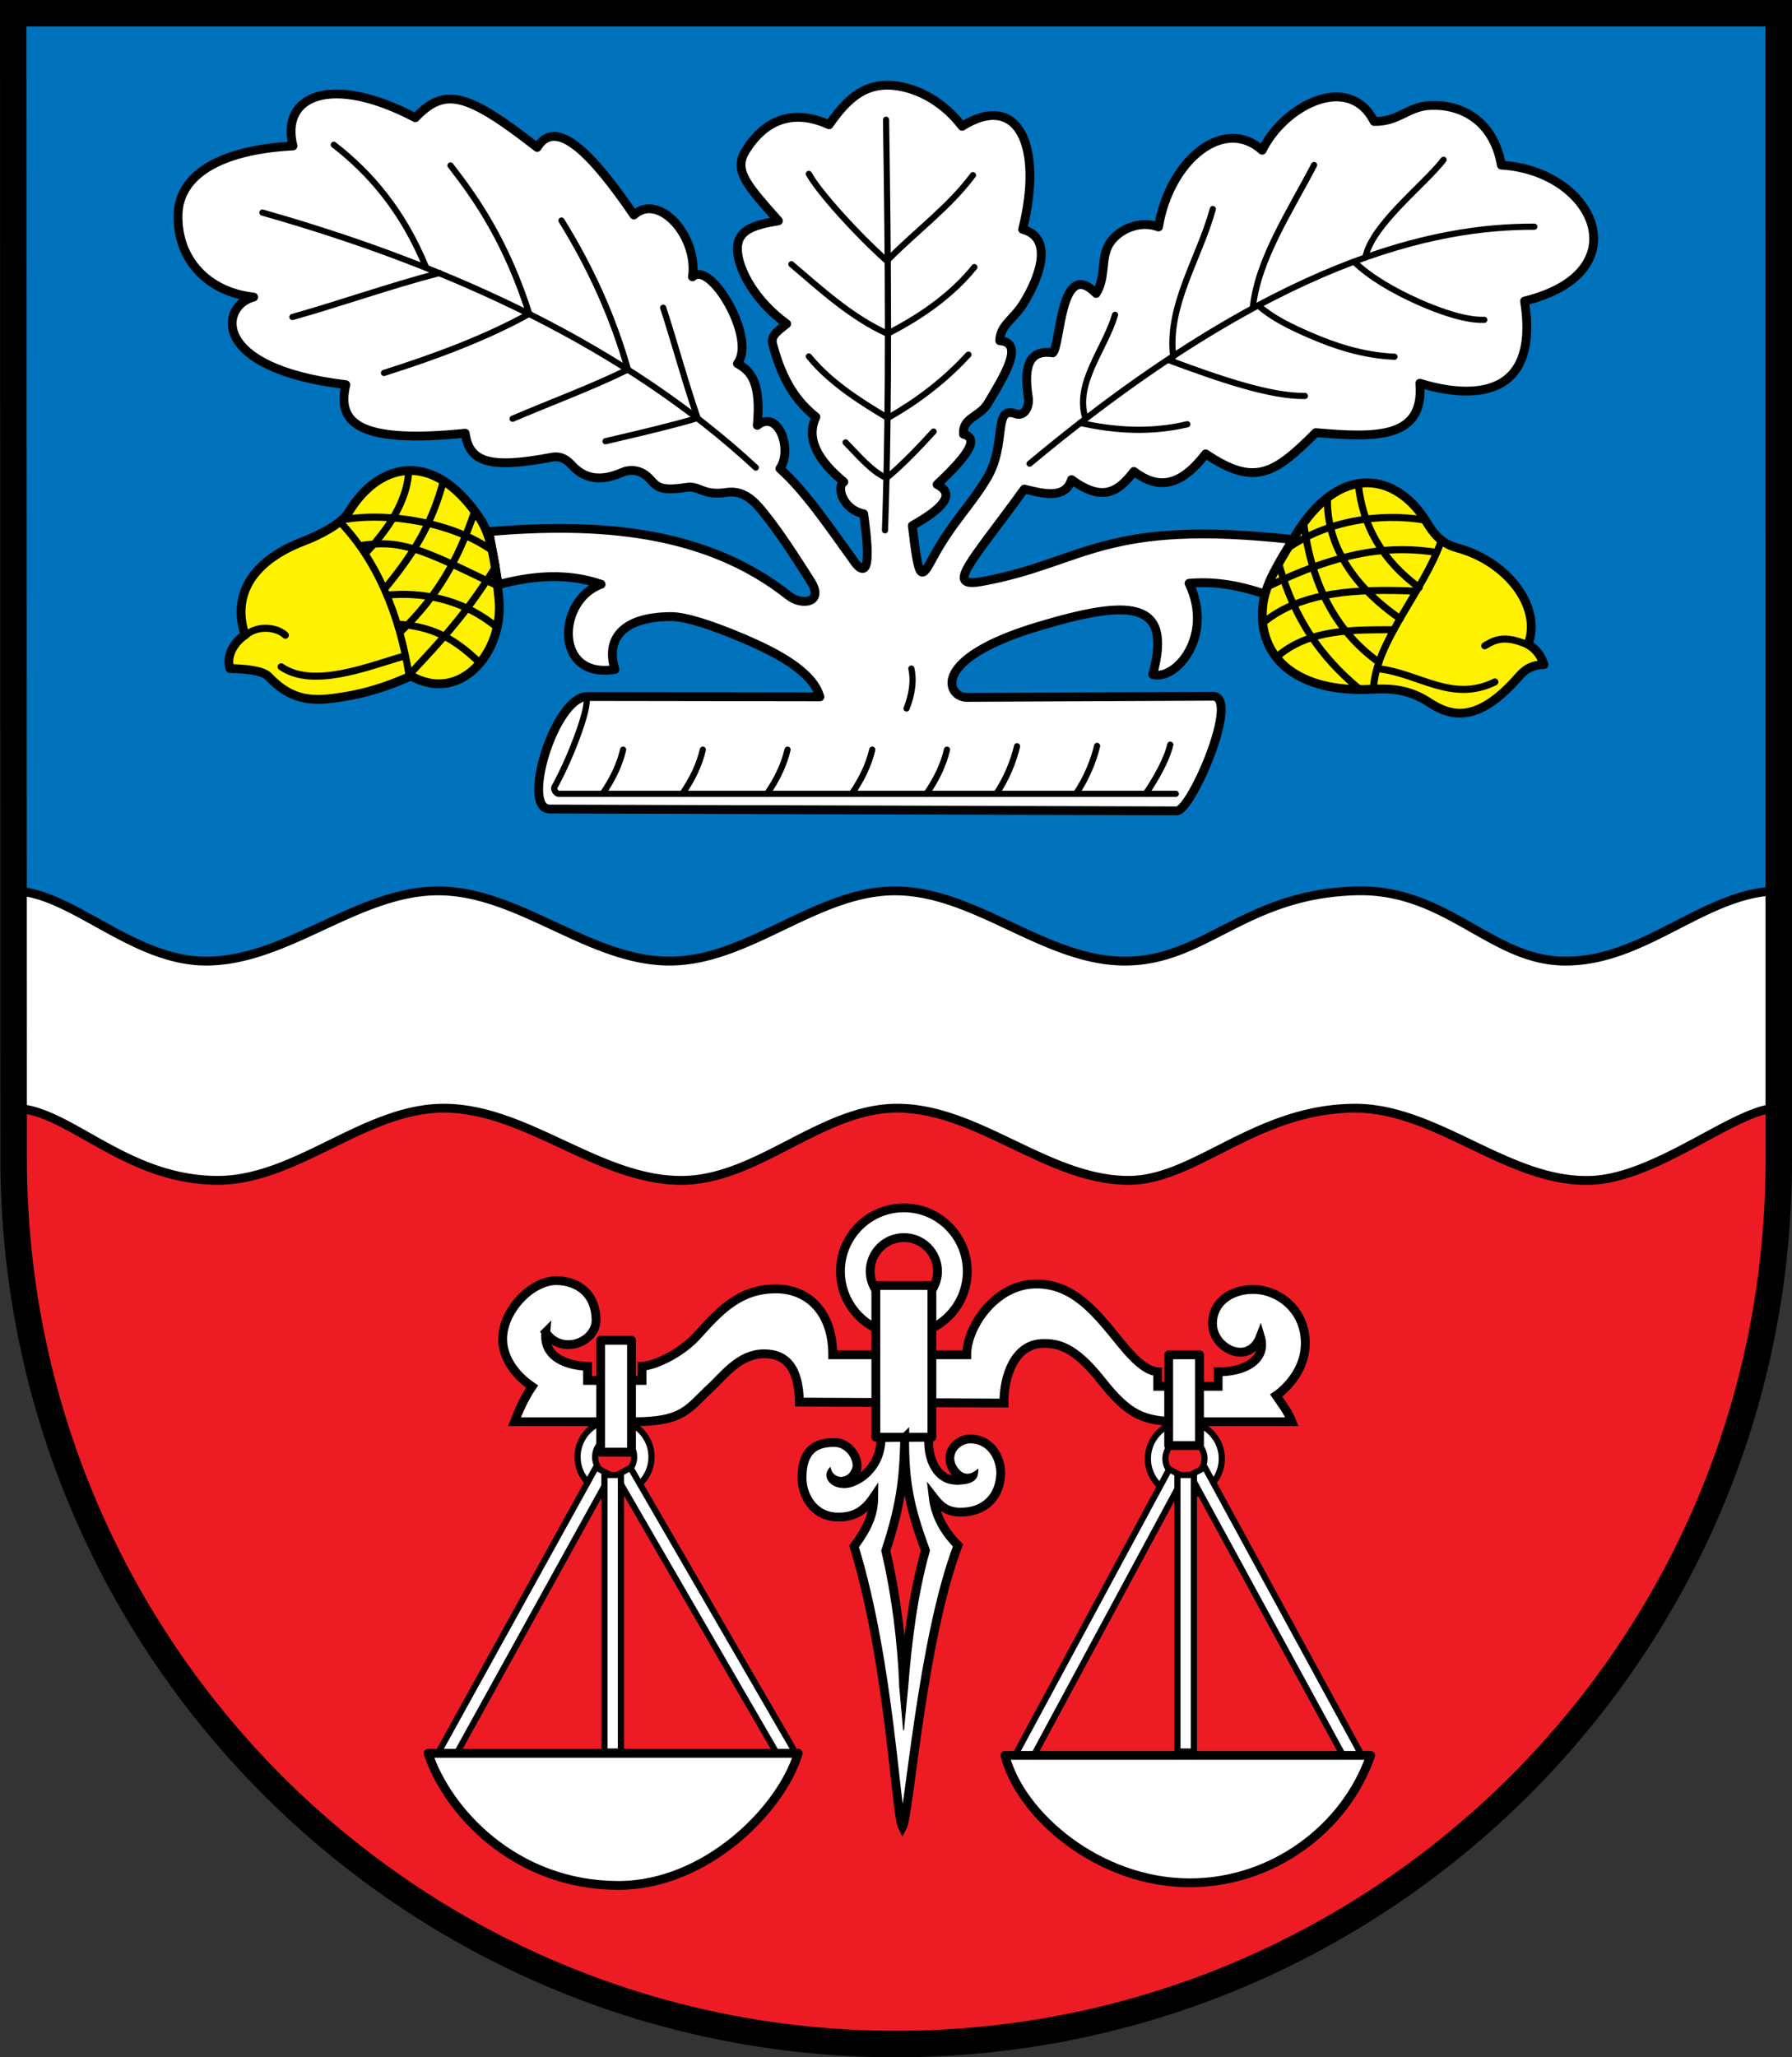 <svg xmlns="http://www.w3.org/2000/svg" width="719.313" height="825.594"><rect width="100%" height="100%" fill="#333333" stroke="none"/><path d="M-4.33 532.362v53.15c0 196.937 158.829 354.33 354.33 354.33 195.501 0 354.387-159.448 354.361-354.33l-.03-53.15" style="fill:#ed1c24;fill-opacity:1;fill-rule:nonzero;stroke:none;display:inline" transform="translate(9.656 -119.563)"/><path d="m704.33 532.362-.03-407.48H-4.33v407.48" style="fill:#0072bc;fill-opacity:1;fill-rule:nonzero;stroke:none;display:inline" transform="translate(9.656 -119.563)"/><path d="M537.765 477.05a67.977 67.977 0 0 0-3.375.03c-44.735 1.32-60.264 28.188-92.5 28.188-32.235 0-60.264-28.312-92.5-28.187-31.44.121-58.56 28.032-90 28.187-32.463.16-60.755-28.24-93.218-28.187-32.122.052-60.04 27.581-92.157 28.187-30.207.57-54.99-27.945-78.218-28.187l.03 87.219c21.76-.06 44.398 28.877 81.782 28.937 31.625.05 58.72-28.63 90.344-28.937 33.67-.327 63.115 29.57 96.781 28.937 29.924-.562 55.074-28.5 85-28.937 32.757-.48 61.177 29.153 93.938 28.937 26.624-.175 50.683-28.712 90.343-28.937 33.102-.188 61.92 30.164 95 28.937 26.666-.989 58.452-28.991 74.657-28.937.22 0 .429.01.656.03v-87.25c-29.563.169-53.771 28.698-86.375 28.188-28.48-.444-45.917-27.506-80.188-28.218z" style="fill:#fff;stroke:#000;stroke-width:3.543;stroke-linecap:round;stroke-linejoin:miter;stroke-miterlimit:4;stroke-opacity:1" transform="translate(9.656 -119.563)"/><path d="M353.172 604.268c-14.063 0-25.47 11.407-25.47 25.47 0 14.062 11.407 25.468 25.47 25.468 14.062 0 25.437-11.406 25.437-25.469 0-14.062-11.375-25.469-25.437-25.469zm0 11.938c7.472 0 13.5 6.059 13.5 13.531 0 7.473-6.028 13.531-13.5 13.531-7.473 0-13.532-6.058-13.532-13.53 0-7.473 6.059-13.532 13.532-13.532z" style="fill:#fff;stroke:#000;stroke-width:3.543;stroke-linecap:round;stroke-linejoin:miter;stroke-miterlimit:4;stroke-opacity:1;stroke-dasharray:none" transform="translate(9.656 -119.563)"/><path d="M363.151 696.158c-.717 11.416 5.4 19.128 13.464 17.08-9.895-7.995-3.163-16.416 3.475-16.214 8.532.26 11.989 8.232 11.947 13.6-.056 7.36-4.25 15.296-15.312 15.764-6.62.28-9.307-2.941-11.811-6.157.889 7.578 4.49 14.067 9.976 19.48-14.53 38.118-19.483 107.756-22.297 113.085-2.736-5.383-5.123-66.033-19.415-112.665 5.195-7.068 7.846-12.515 7.895-19.813-3.868 5.725-7.934 8.116-14.441 8.046-10.01-.107-14.351-8.978-14.351-15.641-.001-7.833 2.468-14.343 12.882-14.295 9.535.043 13.845 15.279 2.163 15.718 2.74 3.055 16.977-3.23 16.613-17.63z" style="fill:#fff;fill-opacity:1;stroke:#000;stroke-width:3.543;stroke-linecap:round;stroke-linejoin:miter;stroke-miterlimit:4;stroke-opacity:1" transform="translate(9.656 -119.563)"/><path d="M465.955 690.1c-8.196 0-14.843 6.649-14.843 14.845 0 8.196 6.647 14.843 14.843 14.843s14.825-6.647 14.825-14.843-6.63-14.844-14.825-14.844zm0 6.958c4.355 0 7.868 3.531 7.868 7.887 0 4.355-3.513 7.886-7.868 7.886a7.887 7.887 0 0 1 0-15.773zM237.027 689.387c-8.196 0-14.844 6.647-14.844 14.843s6.648 14.844 14.844 14.844c8.195 0 14.825-6.648 14.825-14.844s-6.63-14.843-14.825-14.843zm0 6.957c4.355 0 7.867 3.531 7.867 7.886s-3.512 7.887-7.867 7.887a7.887 7.887 0 0 1 0-15.773z" style="fill:#fff;stroke:#000;stroke-width:2.48;stroke-linecap:round;stroke-linejoin:miter;stroke-miterlimit:4;stroke-opacity:1;stroke-dasharray:none" transform="translate(9.656 -119.563)"/><path d="M209.388 654.218c-1.34 13.75 16.8 13.656 16.8 13.656v5.67h21.863v-5.67c5.6-.323 15.98-5.522 22.068-12.25 8.891-9.83 16.804-18.667 31.295-18.822 13.835-.148 23.19 9.895 23.19 26.438h53.789c0-11.128 11.368-28.269 27.738-28.412 13.536-.118 22.144 9.176 30.354 19.111 5.083 6.152 11.989 15.748 18.555 16.127v5.836h24.263v-5.836c10.265.164 19.838-4.63 16.951-14.175-4.546 11.996-19.173 4.961-19.205-5.108-.029-8.713 7.487-13.78 16.327-13.757 10.327.026 20.966 8.277 20.922 21.64-.044 13.311-11.699 20.941-11.699 20.941 2.22 3.305 4.434 5.875 6.324 10.497H464.4c-15.24 0-21.146-2.86-31.934-16.489-10.977-13.866-17.586-15.049-23.735-14.89-11.127.285-15.536 13.205-15.41 23.9l-82.086-.4c-.227-14.022-5.543-19.389-14.177-19.378-9.924.011-16.082 8.642-21.378 13.526-9.102 8.394-10.733 13.73-30.798 13.73h-48.003c1.535-4.039 3.81-9.392 7.028-14.105-6.607-4.464-11.575-11.24-11.795-18.569-.35-11.62 11.528-24.24 21.945-23.948 8.248.23 15.403 5.227 15.55 15.663.132 9.27-14.058 14.45-20.219 5.074z" style="fill:#fff;stroke:#000;stroke-width:3.543;stroke-linecap:round;stroke-linejoin:miter;stroke-miterlimit:4;stroke-opacity:1" transform="translate(9.656 -119.563)"/><path style="fill:#fff;stroke:#000;stroke-width:3.543;stroke-linecap:round;stroke-linejoin:round;stroke-miterlimit:4;stroke-opacity:1;stroke-dasharray:none" d="M341.906 635.439h22.5v60.893h-22.5z" transform="translate(9.656 -119.563)"/><path d="M353.477 696.57c-.259 17.659-2.04 28.411-7.576 45.331 4.268 18.31 6.555 37.25 7.197 54.927 1.388-17.635 3.68-37.175 8.713-55.053-6.292-17.183-8.403-27.072-8.334-45.204z" style="fill:#ed1c24;fill-opacity:1;stroke:#000;stroke-width:3.543;stroke-linecap:butt;stroke-linejoin:miter;stroke-miterlimit:4;stroke-opacity:1;stroke-dasharray:none" transform="translate(9.656 -119.563)"/><path d="m351.504 796.698 1.533 17.222 1.669-17.166zM374.16 715.201c6.358-.04 8.878-1.626 8.69-5.966-3.23 2.844-6.51 2.77-9.019-1.729zM332.769 708.25c-1.826 6.044-8.34 5.047-9.179.294-4.005 4.04 1.513 10.037 9.212 7.326z" style="fill:#000;stroke:#000;stroke-width:.354;stroke-linecap:butt;stroke-linejoin:miter;stroke-miterlimit:4;stroke-opacity:1;stroke-dasharray:none" transform="translate(9.656 -119.563)"/><path style="fill:#fff;stroke:#000;stroke-width:3.543;stroke-linecap:round;stroke-linejoin:round;stroke-miterlimit:4;stroke-opacity:1;stroke-dasharray:none" d="M231.451 657.427h12.374v44.901h-12.374zM459.451 663.261h12.374v36.416h-12.374z" transform="translate(9.656 -119.563)"/><path d="m229.556 708.404 5.827 3.15-64.199 116.126-5.827-3.15zM243.417 708.58l-5.828 3.151 66.85 115.419 5.828-3.151z" style="fill:#fff;stroke:#000;stroke-width:2.48;stroke-linecap:round;stroke-linejoin:round;stroke-miterlimit:4;stroke-opacity:1" transform="translate(9.656 -119.563)"/><path style="fill:#fff;stroke:#000;stroke-width:2.48;stroke-linecap:round;stroke-linejoin:round;stroke-miterlimit:4;stroke-opacity:1;stroke-dasharray:none" d="M232.953 711.474h6.625v111h-6.625z" transform="translate(9.656 -119.563)"/><path d="m459.68 709.154 5.828 3.15-62.785 116.48-5.827-3.151zM473.974 708.404l-5.828 3.15 63.668 116.833 5.828-3.15z" style="fill:#fff;stroke:#000;stroke-width:2.48;stroke-linecap:round;stroke-linejoin:round;stroke-miterlimit:4;stroke-opacity:1" transform="translate(9.656 -119.563)"/><path style="fill:#fff;stroke:#000;stroke-width:2.48;stroke-linecap:round;stroke-linejoin:round;stroke-miterlimit:4;stroke-opacity:1;stroke-dasharray:none" d="M462.953 711.474h6.625v111h-6.625z" transform="translate(9.656 -119.563)"/><path d="M162.172 823.17h148.553c-6.56 22.206-36.793 53.067-72.229 53.021-41.426-.054-68.563-29.673-76.324-53.02zM393.732 824.003h146.803c-10.082 29.28-39.274 51.095-72.479 51.145-36.688.055-68.232-27.15-74.324-51.145zM210.953 444.224c-11.576-.034 1.974-45.16 15.193-45.14l93.307.14c-2.773-10.022-17.171-17.715-30.864-23.497-11.817-4.99-22.792-8.78-29.064-8.734-20.654.151-25.911 10.127-22.339 21.204-24.605 4.143-23.252-27.87-5.553-34.157-13.443-4.652-27.326-3.571-41.286.165L186.6 332.9c43.461-3.679 86.782-.87 120.31 25.723 5.251 4.165 14.51 2.951 8.795-5.928-6.116-9.503-12.135-19.182-19.463-28.143-3.564-4.358-7.794-8.385-14.387-7.367-9.328 1.44-10.841-2.844-15.82-2.056-11.399 1.805-12.174-.55-15.105-3.62-3.502-3.668-7.918-3.649-10.765-2.397-9.077 3.991-15.416 2.505-20.46-3.04-2.72-2.99-5.312-3.51-7.923-3.012-25.097 4.787-33.092 1.951-34.71-9.636-44.046 4.467-51.406-4.77-47.897-19.487-54.877-6.567-50.36-31.812-37.022-35.146-18.533-2.022-30.92-15.264-30.322-33.38.511-15.523 16.6-25.708 46.118-27.272-5.159-20.493 15.725-28.906 49.103-11.333 11.658-12.106 20.181-10.557 48.91 11.916 7.554-12.249 21.89 2.293 38.828 27.11 10.123-9.147 25.85 8.706 23.52 24.824 7.065-6.922 25.858 24.714 18.042 34.817 5.365 2.962 9.57 7.414 7.964 24.783 8.558-6.726 14.328 9.952 9.08 17.356 10.17 9.112 19.457 22.88 30.512 38.224 7.124 8.28 4.034-13.012 3.125-20.072-8.635-1.792-11.005-11.055-7.981-12.791-10.035-8.402-15.466-17.018-11.21-26.084-7.522-6.043-13.288-14.025-17.263-28.925-.859-3.22.691-4.725 5.544-8.434-13.013-9.406-19.453-21.985-19.763-29.571-.32-7.816 5.847-10.024 16.442-11.776-13.067-14.728-18.003-20.275-13.198-28.08 7.443-12.09 18.76-17.192 33.526-10.467 6.409-9.203 12.912-15.72 22.949-15.89 7.641-.128 20.535 3.534 30.438 16.5 22.274-13.966 32.802 7.43 24.317 41.371 12.01 3.106 7.611 17.998.236 29.845-3.93 6.312-9.317 8.65-9.425 14.835 10.185.766 1.834 13.998-4.681 25.005-3.428 5.79-10.357 5.722-9.869 12.504 7.366 1.857-.25 10.417-10.591 20.197 7.696 3.924 2.09 9.748-9.957 16.492 2.577 21.908 3.35 22.08 8.13 13.146 7.586-14.182 14.721-20.42 21.704-31.967 8.415-13.913 2.303-29.436 11.61-26.049 3.543 1.29 5.72-2.864 5.108-6.702-2.143-13.44.997-19.05 9.847-17.766 3.25-3 2.885-38.581 17.385-23.831 4.1-6.613 1.723-13.763 5.168-19.719 3.068-5.303 11.633-10.021 19.876-6.96 4.399-26.832 26.29-44.614 41.606-30.782 8.867-18.088 34.901-31.362 44.93-11.563 10.006.178 13.394-5.986 22.55-6.414 12.182-.569 25.394 5.82 28.534 23.945 37.577 2.25 55.94 43.123 9.305 54.545 6.699 42.514-25.614 38.053-42.038 32.987 1.915 22.351-17.36 21.927-41.748 19.818-16.637 16.593-24.49 21.834-44.21 8.52-10.287 13.369-19.174 14.34-28.795 7.061-5.81 7.487-12.001 12.892-25.044 3.283-2.455 7.712-10.648 5.863-18.972 3.794-21.575 29.788-32.187 39.823-17.036 37.092 41.208-7.428 48.32-25.442 125.206-16.793l-10.91 22.093c-12.454-4.389-22.428-5.368-31.12-4.584 10.232 21.367-5.536 39.277-14.594 36.61 8.28-30.006-9.32-30.297-46.036-19.27-43.939 13.197-36.401 28.487-28.548 28.45l98.749-.464c11.137-.052-8.656 46.018-14.5 46z" style="fill:#fff;stroke:#000;stroke-width:3.543;stroke-linecap:butt;stroke-linejoin:round;stroke-miterlimit:4;stroke-opacity:1;stroke-dasharray:none" transform="translate(9.656 -119.563)"/><path d="M95.686 204.879c75.087 21.224 145.646 53.748 198.033 102.323M346.014 167.607c.799 55.182 1.394 110.249-.428 164.77M403.631 305.642c98.87-82.475 163.258-95.236 202.586-95.106" style="fill:none;stroke:#000;stroke-width:2.48;stroke-linecap:round;stroke-linejoin:miter;stroke-miterlimit:4;stroke-opacity:1;stroke-dasharray:none" transform="translate(9.656 -119.563)"/><path d="M437.926 245.891c-4.072 13.9-16.417 27.387-11.844 41.72M477.17 203.465c-5.38 19.731-18.41 38.613-15.91 59.22M517.829 185.787c-9.933 19.033-22.577 38.066-24.572 57.099M569.801 183.666c-7.375 9.75-28.802 26.02-31.427 39.27M423.926 289.266c13.445 3.037 28.143 4.102 43 .552M459.676 264.141c20.741 7.711 40.676 14.508 54.447 14.32M495.55 242.266c5.358 4.724 12.344 8.244 20.652 11.834 9.666 4.178 21.123 8.098 33.89 8.62M533.926 224.641c6.285 6.067 15.672 11.553 25.467 15.937 9.71 4.346 19.825 7.618 26.73 7.334M315.014 189.357c3.88 7.052 18.719 23.652 31.572 35.146M308.014 225.607c12.208 10.403 24.111 21.328 38.563 27.884 14.918-7.597 26.634-16.475 34.884-26.738M315.014 262.607c8.14 9.906 19.096 17.197 31.692 24.68 13.714-7.74 23.989-16.339 32.38-25.41M329.764 297.107c5.336 5.418 10.481 11.696 16.445 14.293 7.147-6.002 13.036-12.319 18.877-18.647M380.889 189.857c-9.505 12.796-22.554 22.24-34.303 34.146M124.324 177.655c14.841 11.481 27.748 26.67 36.946 48.968" style="fill:none;stroke:#000;stroke-width:2.48;stroke-linecap:round;stroke-linejoin:miter;stroke-miterlimit:4;stroke-opacity:1;stroke-dasharray:none" transform="translate(9.656 -119.563)"/><path d="M171.17 185.964c10.713 13.818 22.318 30.604 31.634 59.532-17.803 9.823-37.713 17.187-58.328 23.73M215.717 208.06c11.697 18.84 20.644 38.602 26.69 59.795-14.815 7.267-30.984 13.18-46.312 19.755M256.553 243.063c4.796 14.758 8.765 29.693 13.8 44.275-10.487 3.096-23.709 6.192-36.958 9.288" style="fill:none;stroke:#000;stroke-width:2.48;stroke-linecap:round;stroke-linejoin:miter;stroke-miterlimit:4;stroke-opacity:1;stroke-dasharray:none" transform="translate(9.656 -119.563)"/><path d="M107.707 246.775c19.486-5.46 38.379-12.277 59.043-17.678M225.087 399.333c3.333.035-4.754 22.734-12.223 36.153-.448.804.757 2.642 1.677 2.642h247.78" style="fill:none;stroke:#000;stroke-width:2.48;stroke-linecap:round;stroke-linejoin:miter;stroke-miterlimit:4;stroke-opacity:1;stroke-dasharray:none" transform="translate(9.656 -119.563)"/><path d="M240.468 420.405c-1.39 6.003-4.21 11.875-8.192 17.642M272.468 420.405c-1.39 6.003-4.21 11.875-8.192 17.642M306.468 420.405c-1.39 6.003-4.21 11.875-8.192 17.642M340.468 420.405c-1.39 6.003-4.21 11.875-8.192 17.642M370.468 420.405c-1.39 6.003-4.21 11.875-8.192 17.642M398.593 419.03c-1.39 6.003-4.334 13.25-8.317 19.017M430.718 418.905c-1.39 6.003-4.46 13.375-8.442 19.142M460.093 418.405c-1.39 6.003-5.834 13.875-9.817 19.642M356.157 387.863c1.165 5.167.154 10.805-1.927 16.02" style="fill:none;stroke:#000;stroke-width:2.48;stroke-linecap:round;stroke-linejoin:miter;stroke-miterlimit:4;stroke-opacity:1;stroke-dasharray:none" transform="translate(9.656 -119.563)"/><path d="M610.106 386.252c-1.061-3.096-2.727-5.972-6.364-8.132 5.653-15.099-8.471-33.284-28.398-38.659-6.4-1.726-9.555-5.701-12.344-10.333-11.703-19.435-34.662-24.406-52.596 5.152-6.921 11.407-12.275 19.675-13.176 28.421-2.15 20.874 14.018 35.083 43.935 33.45 7.56-.412 14.809.066 22.706 5.238 9.006 5.898 19.405 8.351 35.215-9.292 2.459-2.744 4.732-5.64 11.022-5.845z" style="fill:#fff200;fill-opacity:1;stroke:#000;stroke-width:3.543;stroke-linecap:butt;stroke-linejoin:round;stroke-miterlimit:4;stroke-opacity:1;stroke-dasharray:none" transform="translate(9.656 -119.563)"/><path d="M568.807 336.716c-6.75 19.75-26.677 40.77-27.177 59.77" style="fill:none;stroke:#000;stroke-width:2.835;stroke-linecap:round;stroke-linejoin:miter;stroke-miterlimit:4;stroke-opacity:1;stroke-dasharray:none" transform="translate(9.656 -119.563)"/><path d="M513.682 329.84c3.167 23.35 12.044 42.526 30.198 55.522M543.807 387.966c16.128 1.817 29.361 13.701 46.573 5.27M586.307 378.716c3.896-2.264 7.704-4.627 17.573-.23" style="fill:none;stroke:#000;stroke-width:2.835;stroke-linecap:round;stroke-linejoin:miter;stroke-miterlimit:4;stroke-opacity:1;stroke-dasharray:none" transform="translate(9.656 -119.563)"/><path d="M502.733 383.315c13.088-11.619 31.317-10.921 47.11-11.049M497.43 369.438c15.037-12.47 37.44-13.697 61.34-12.64M499.728 354.766c31.292-15.21 50.685-16.065 67.263-13.524M506.887 339.828c15.321-10.954 37.122-14.767 55.596-11.49" style="fill:none;stroke:#000;stroke-width:2.835;stroke-linecap:round;stroke-linejoin:miter;stroke-miterlimit:4;stroke-opacity:1;stroke-dasharray:none" transform="translate(9.656 -119.563)"/><path d="M503.807 346.34c6.178 21.89 16.953 37.074 31.948 49.522M523.182 319.466c-.385 17.218 8.642 34.215 29.198 48.396M535.557 313.59c1.628 17.101 9.82 31.004 24.448 41.772" style="fill:none;stroke:#000;stroke-width:2.835;stroke-linecap:round;stroke-linejoin:miter;stroke-miterlimit:4;stroke-opacity:1;stroke-dasharray:none" transform="translate(9.656 -119.563)"/><path d="M82.673 387.843c-1.944-5.394 2.374-11.276 6.01-13.435-5.652-17.397 4.376-30.4 23.803-37.775 6.198-2.353 15.054-6.952 17.843-11.583 11.704-19.435 33.757-25.923 52.847 2.901 5.33 8.05 6.525 23.176 7.426 31.922 2.15 20.874-15.079 42.33-35.274 30.975-9.15 4.007-17.135 6.762-27.655 8.42-10.487 1.652-19.582 2.34-29.381-8.055-2.528-2.681-9.329-3.166-15.619-3.37z" style="fill:#fff200;fill-opacity:1;stroke:#000;stroke-width:3.543;stroke-linecap:butt;stroke-linejoin:round;stroke-miterlimit:4;stroke-opacity:1;stroke-dasharray:none" transform="translate(9.656 -119.563)"/><path d="M126.801 329.026c14.625 15.25 23.796 36.679 27.796 61.804M180.773 325.012c-6.417 18.975-14.794 33.776-29.573 48.021" style="fill:none;stroke:#000;stroke-width:2.835;stroke-linecap:round;stroke-linejoin:miter;stroke-miterlimit:4;stroke-opacity:1;stroke-dasharray:none" transform="translate(9.656 -119.563)"/><path d="M152.898 382.762c-13.753 3.818-36.611 13.452-49.698 4.396M104.882 374.473c-2.836-2.794-10.179-4.45-15.629-.229M182.847 385.487c-11.088-10.619-19.693-14.422-32.361-15.424M190.025 371.485c-15.037-12.471-31.566-14.197-43.966-13.14M190.102 354.687c-31.292-15.21-38.81-18.69-55.388-16.148M187.693 340.374c-15.322-10.953-41.248-15.517-59.722-12.24" style="fill:none;stroke:#000;stroke-width:2.835;stroke-linecap:round;stroke-linejoin:miter;stroke-miterlimit:4;stroke-opacity:1;stroke-dasharray:none" transform="translate(9.656 -119.563)"/><path d="M189.523 346.637c-12.179 19.39-20.703 28.449-35.073 43.896M168.398 312.387c-4.152 14.998-9.68 26.69-23.698 43.521M154.398 308.512c-.326 9.072-5.362 20.626-17.198 32.896" style="fill:none;stroke:#000;stroke-width:2.835;stroke-linecap:round;stroke-linejoin:miter;stroke-miterlimit:4;stroke-opacity:1;stroke-dasharray:none" transform="translate(9.656 -119.563)"/><path d="m704.33 585.512-.03-460.63H-4.33l.16 459.835C-3.992 781.654 155.119 939.842 350 939.842s354.33-158.053 354.33-354.33z" style="fill:none;stroke:#000;stroke-width:10.63;stroke-linecap:square;stroke-linejoin:miter;stroke-miterlimit:4;stroke-opacity:1;stroke-dasharray:none;display:inline" transform="translate(9.656 -119.563)"/></svg>